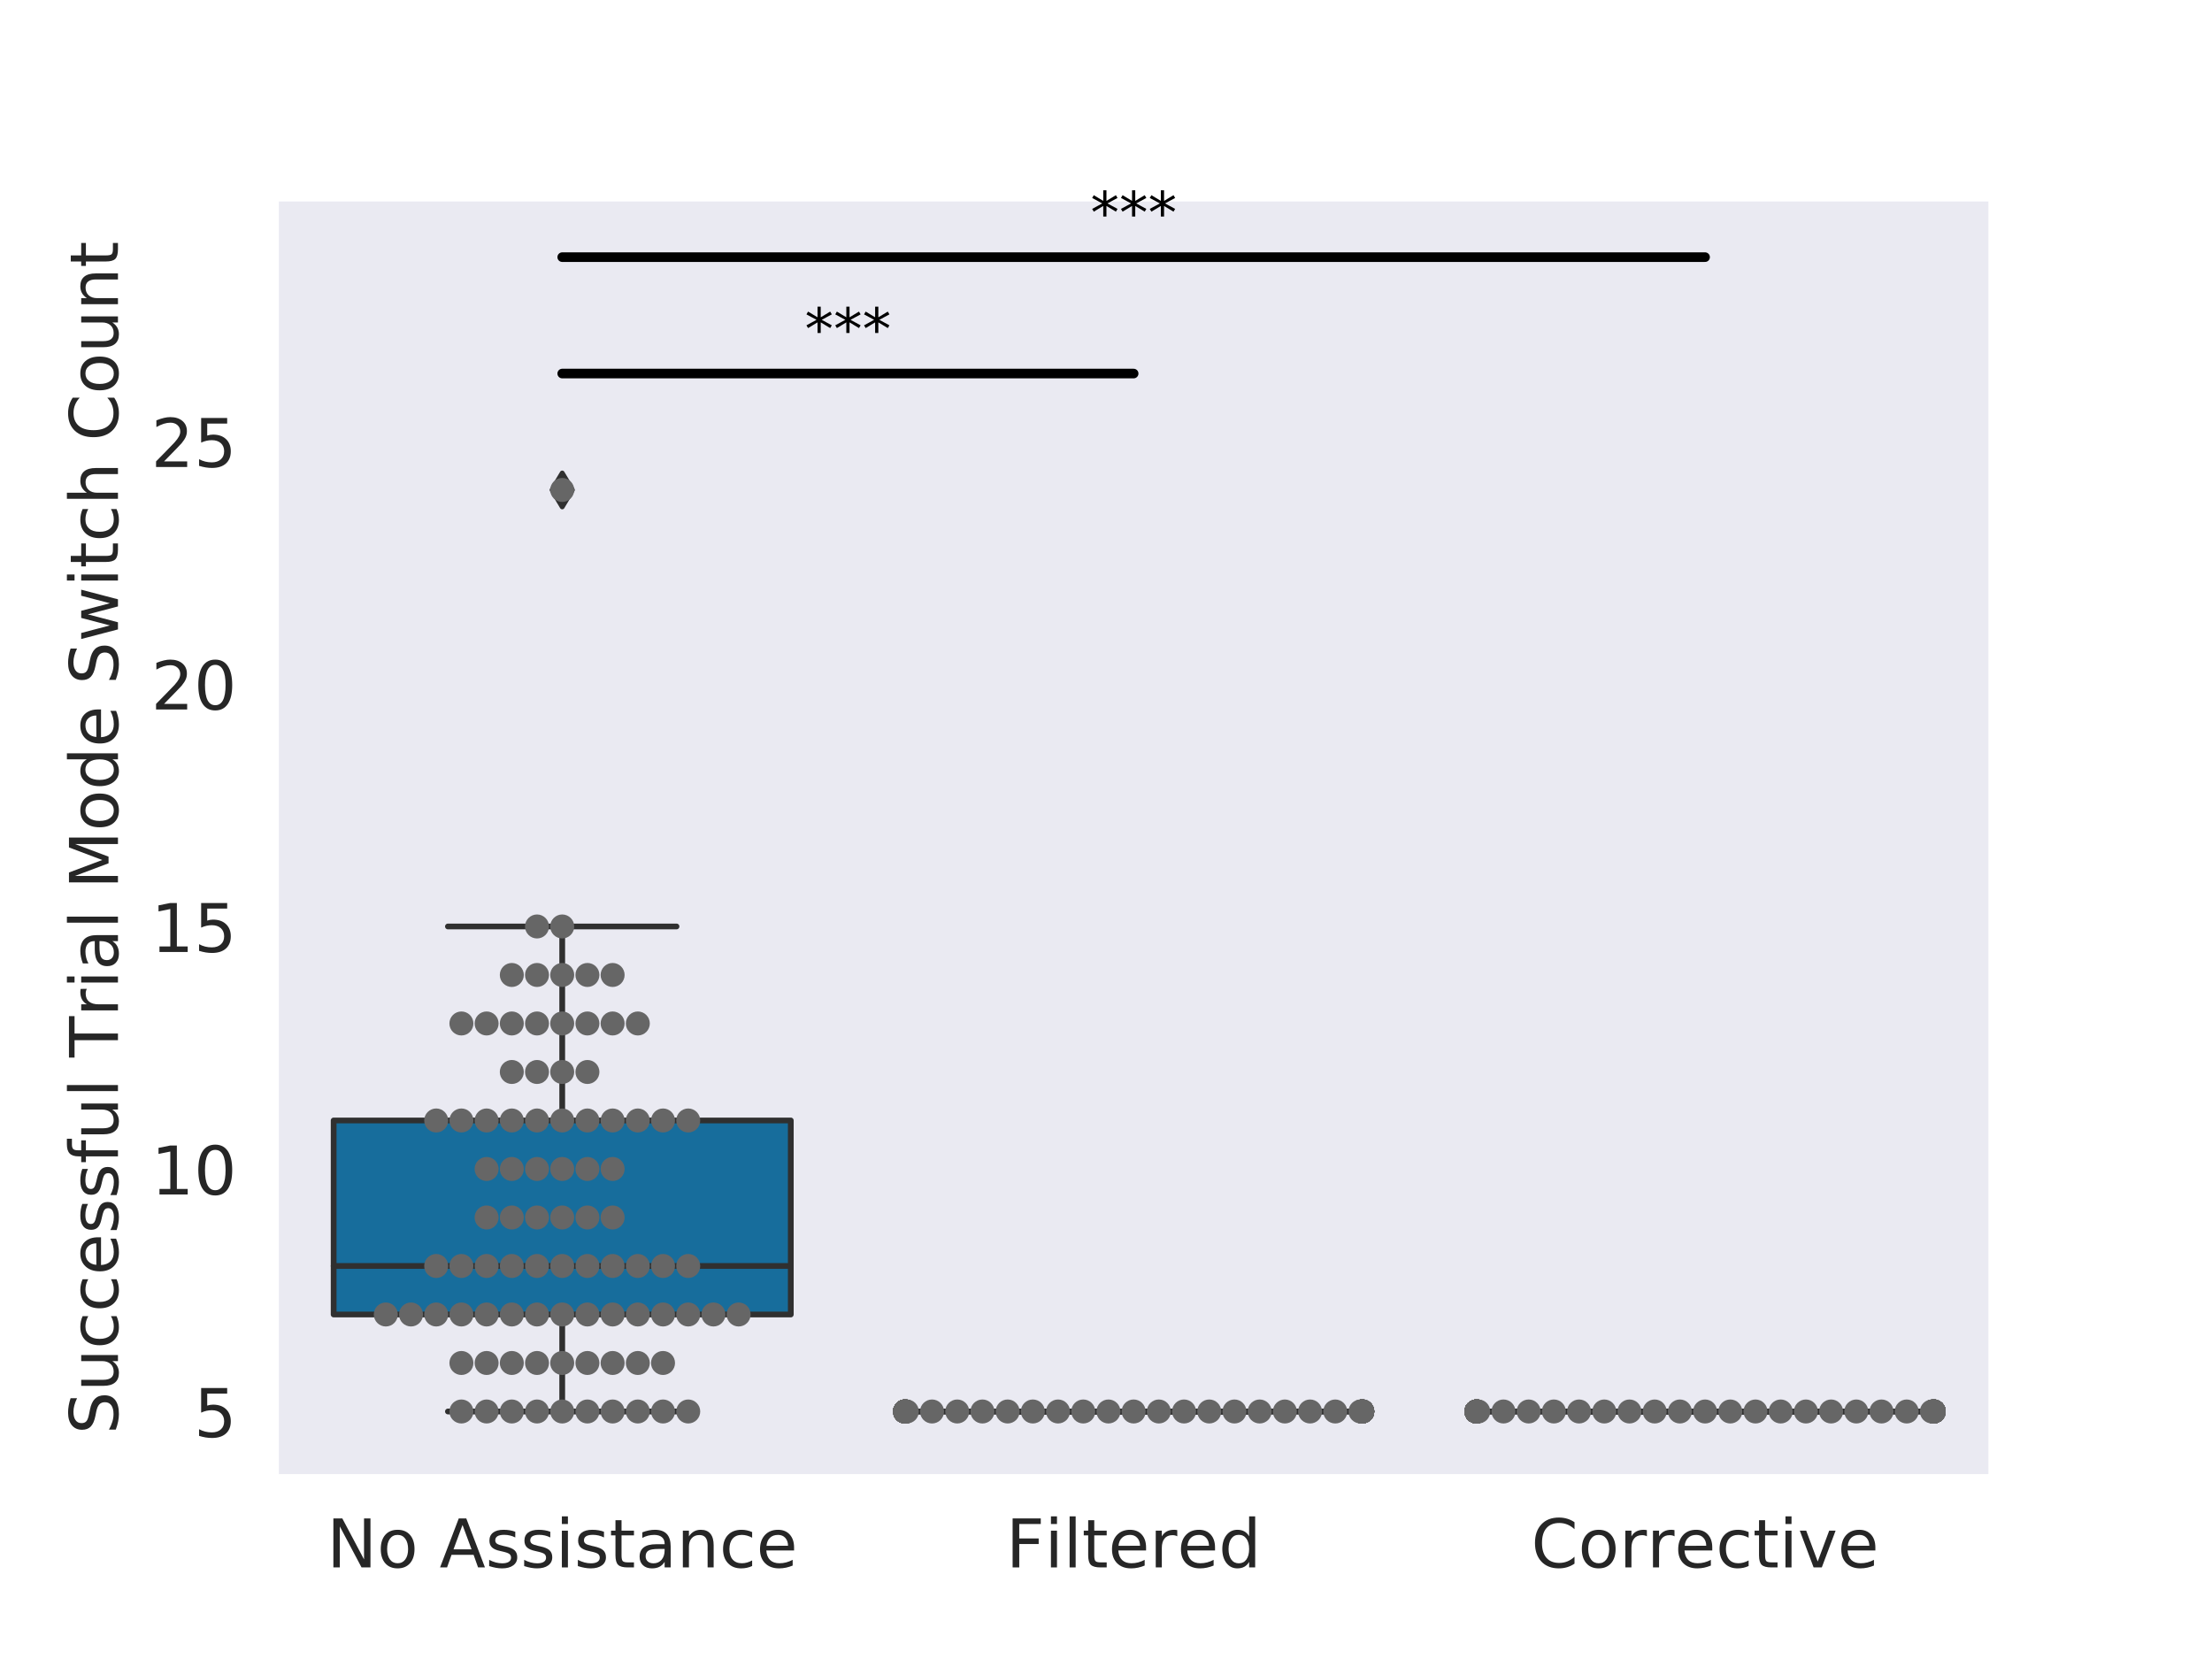 <?xml version="1.0" encoding="utf-8" standalone="no"?>
<!DOCTYPE svg PUBLIC "-//W3C//DTD SVG 1.1//EN"
  "http://www.w3.org/Graphics/SVG/1.1/DTD/svg11.dtd">
<!-- Created with matplotlib (https://matplotlib.org/) -->
<svg height="345.6pt" version="1.1" viewBox="0 0 460.8 345.6" width="460.8pt" xmlns="http://www.w3.org/2000/svg" xmlns:xlink="http://www.w3.org/1999/xlink">
 <defs>
  <style type="text/css">
*{stroke-linecap:butt;stroke-linejoin:round;}
  </style>
 </defs>
 <g id="figure_1">
  <g id="patch_1">
   <path d="M 0 345.6 
L 460.8 345.6 
L 460.8 0 
L 0 0 
z
" style="fill:#ffffff;"/>
  </g>
  <g id="axes_1">
   <g id="patch_2">
    <path d="M 57.6 307.584 
L 414.72 307.584 
L 414.72 41.472 
L 57.6 41.472 
z
" style="fill:#eaeaf2;"/>
   </g>
   <g id="matplotlib.axis_1">
    <g id="xtick_1">
     <g id="text_1">
      <!-- No Assistance -->
      <defs>
       <path d="M 9.812 72.906 
L 23.094 72.906 
L 55.422 11.922 
L 55.422 72.906 
L 64.984 72.906 
L 64.984 0 
L 51.703 0 
L 19.391 60.984 
L 19.391 0 
L 9.812 0 
z
" id="DejaVuSans-78"/>
       <path d="M 30.609 48.391 
Q 23.391 48.391 19.188 42.75 
Q 14.984 37.109 14.984 27.297 
Q 14.984 17.484 19.156 11.844 
Q 23.344 6.203 30.609 6.203 
Q 37.797 6.203 41.984 11.859 
Q 46.188 17.531 46.188 27.297 
Q 46.188 37.016 41.984 42.703 
Q 37.797 48.391 30.609 48.391 
z
M 30.609 56 
Q 42.328 56 49.016 48.375 
Q 55.719 40.766 55.719 27.297 
Q 55.719 13.875 49.016 6.219 
Q 42.328 -1.422 30.609 -1.422 
Q 18.844 -1.422 12.172 6.219 
Q 5.516 13.875 5.516 27.297 
Q 5.516 40.766 12.172 48.375 
Q 18.844 56 30.609 56 
z
" id="DejaVuSans-111"/>
       <path id="DejaVuSans-32"/>
       <path d="M 34.188 63.188 
L 20.797 26.906 
L 47.609 26.906 
z
M 28.609 72.906 
L 39.797 72.906 
L 67.578 0 
L 57.328 0 
L 50.688 18.703 
L 17.828 18.703 
L 11.188 0 
L 0.781 0 
z
" id="DejaVuSans-65"/>
       <path d="M 44.281 53.078 
L 44.281 44.578 
Q 40.484 46.531 36.375 47.5 
Q 32.281 48.484 27.875 48.484 
Q 21.188 48.484 17.844 46.438 
Q 14.5 44.391 14.5 40.281 
Q 14.5 37.156 16.891 35.375 
Q 19.281 33.594 26.516 31.984 
L 29.594 31.297 
Q 39.156 29.25 43.188 25.516 
Q 47.219 21.781 47.219 15.094 
Q 47.219 7.469 41.188 3.016 
Q 35.156 -1.422 24.609 -1.422 
Q 20.219 -1.422 15.453 -0.562 
Q 10.688 0.297 5.422 2 
L 5.422 11.281 
Q 10.406 8.688 15.234 7.391 
Q 20.062 6.109 24.812 6.109 
Q 31.156 6.109 34.562 8.281 
Q 37.984 10.453 37.984 14.406 
Q 37.984 18.062 35.516 20.016 
Q 33.062 21.969 24.703 23.781 
L 21.578 24.516 
Q 13.234 26.266 9.516 29.906 
Q 5.812 33.547 5.812 39.891 
Q 5.812 47.609 11.281 51.797 
Q 16.75 56 26.812 56 
Q 31.781 56 36.172 55.266 
Q 40.578 54.547 44.281 53.078 
z
" id="DejaVuSans-115"/>
       <path d="M 9.422 54.688 
L 18.406 54.688 
L 18.406 0 
L 9.422 0 
z
M 9.422 75.984 
L 18.406 75.984 
L 18.406 64.594 
L 9.422 64.594 
z
" id="DejaVuSans-105"/>
       <path d="M 18.312 70.219 
L 18.312 54.688 
L 36.812 54.688 
L 36.812 47.703 
L 18.312 47.703 
L 18.312 18.016 
Q 18.312 11.328 20.141 9.422 
Q 21.969 7.516 27.594 7.516 
L 36.812 7.516 
L 36.812 0 
L 27.594 0 
Q 17.188 0 13.234 3.875 
Q 9.281 7.766 9.281 18.016 
L 9.281 47.703 
L 2.688 47.703 
L 2.688 54.688 
L 9.281 54.688 
L 9.281 70.219 
z
" id="DejaVuSans-116"/>
       <path d="M 34.281 27.484 
Q 23.391 27.484 19.188 25 
Q 14.984 22.516 14.984 16.5 
Q 14.984 11.719 18.141 8.906 
Q 21.297 6.109 26.703 6.109 
Q 34.188 6.109 38.703 11.406 
Q 43.219 16.703 43.219 25.484 
L 43.219 27.484 
z
M 52.203 31.203 
L 52.203 0 
L 43.219 0 
L 43.219 8.297 
Q 40.141 3.328 35.547 0.953 
Q 30.953 -1.422 24.312 -1.422 
Q 15.922 -1.422 10.953 3.297 
Q 6 8.016 6 15.922 
Q 6 25.141 12.172 29.828 
Q 18.359 34.516 30.609 34.516 
L 43.219 34.516 
L 43.219 35.406 
Q 43.219 41.609 39.141 45 
Q 35.062 48.391 27.688 48.391 
Q 23 48.391 18.547 47.266 
Q 14.109 46.141 10.016 43.891 
L 10.016 52.203 
Q 14.938 54.109 19.578 55.047 
Q 24.219 56 28.609 56 
Q 40.484 56 46.344 49.844 
Q 52.203 43.703 52.203 31.203 
z
" id="DejaVuSans-97"/>
       <path d="M 54.891 33.016 
L 54.891 0 
L 45.906 0 
L 45.906 32.719 
Q 45.906 40.484 42.875 44.328 
Q 39.844 48.188 33.797 48.188 
Q 26.516 48.188 22.312 43.547 
Q 18.109 38.922 18.109 30.906 
L 18.109 0 
L 9.078 0 
L 9.078 54.688 
L 18.109 54.688 
L 18.109 46.188 
Q 21.344 51.125 25.703 53.562 
Q 30.078 56 35.797 56 
Q 45.219 56 50.047 50.172 
Q 54.891 44.344 54.891 33.016 
z
" id="DejaVuSans-110"/>
       <path d="M 48.781 52.594 
L 48.781 44.188 
Q 44.969 46.297 41.141 47.344 
Q 37.312 48.391 33.406 48.391 
Q 24.656 48.391 19.812 42.844 
Q 14.984 37.312 14.984 27.297 
Q 14.984 17.281 19.812 11.734 
Q 24.656 6.203 33.406 6.203 
Q 37.312 6.203 41.141 7.25 
Q 44.969 8.297 48.781 10.406 
L 48.781 2.094 
Q 45.016 0.344 40.984 -0.531 
Q 36.969 -1.422 32.422 -1.422 
Q 20.062 -1.422 12.781 6.344 
Q 5.516 14.109 5.516 27.297 
Q 5.516 40.672 12.859 48.328 
Q 20.219 56 33.016 56 
Q 37.156 56 41.109 55.141 
Q 45.062 54.297 48.781 52.594 
z
" id="DejaVuSans-99"/>
       <path d="M 56.203 29.594 
L 56.203 25.203 
L 14.891 25.203 
Q 15.484 15.922 20.484 11.062 
Q 25.484 6.203 34.422 6.203 
Q 39.594 6.203 44.453 7.469 
Q 49.312 8.734 54.109 11.281 
L 54.109 2.781 
Q 49.266 0.734 44.188 -0.344 
Q 39.109 -1.422 33.891 -1.422 
Q 20.797 -1.422 13.156 6.188 
Q 5.516 13.812 5.516 26.812 
Q 5.516 40.234 12.766 48.109 
Q 20.016 56 32.328 56 
Q 43.359 56 49.781 48.891 
Q 56.203 41.797 56.203 29.594 
z
M 47.219 32.234 
Q 47.125 39.594 43.094 43.984 
Q 39.062 48.391 32.422 48.391 
Q 24.906 48.391 20.391 44.141 
Q 15.875 39.891 15.188 32.172 
z
" id="DejaVuSans-101"/>
      </defs>
      <g style="fill:#262626;" transform="translate(68.076 326.522)scale(0.14 -0.14)">
       <use xlink:href="#DejaVuSans-78"/>
       <use x="74.805" xlink:href="#DejaVuSans-111"/>
       <use x="135.986" xlink:href="#DejaVuSans-32"/>
       <use x="167.773" xlink:href="#DejaVuSans-65"/>
       <use x="236.182" xlink:href="#DejaVuSans-115"/>
       <use x="288.281" xlink:href="#DejaVuSans-115"/>
       <use x="340.381" xlink:href="#DejaVuSans-105"/>
       <use x="368.164" xlink:href="#DejaVuSans-115"/>
       <use x="420.264" xlink:href="#DejaVuSans-116"/>
       <use x="459.473" xlink:href="#DejaVuSans-97"/>
       <use x="520.752" xlink:href="#DejaVuSans-110"/>
       <use x="584.131" xlink:href="#DejaVuSans-99"/>
       <use x="639.111" xlink:href="#DejaVuSans-101"/>
      </g>
     </g>
    </g>
    <g id="xtick_2">
     <g id="text_2">
      <!-- Filtered -->
      <defs>
       <path d="M 9.812 72.906 
L 51.703 72.906 
L 51.703 64.594 
L 19.672 64.594 
L 19.672 43.109 
L 48.578 43.109 
L 48.578 34.812 
L 19.672 34.812 
L 19.672 0 
L 9.812 0 
z
" id="DejaVuSans-70"/>
       <path d="M 9.422 75.984 
L 18.406 75.984 
L 18.406 0 
L 9.422 0 
z
" id="DejaVuSans-108"/>
       <path d="M 41.109 46.297 
Q 39.594 47.172 37.812 47.578 
Q 36.031 48 33.891 48 
Q 26.266 48 22.188 43.047 
Q 18.109 38.094 18.109 28.812 
L 18.109 0 
L 9.078 0 
L 9.078 54.688 
L 18.109 54.688 
L 18.109 46.188 
Q 20.953 51.172 25.484 53.578 
Q 30.031 56 36.531 56 
Q 37.453 56 38.578 55.875 
Q 39.703 55.766 41.062 55.516 
z
" id="DejaVuSans-114"/>
       <path d="M 45.406 46.391 
L 45.406 75.984 
L 54.391 75.984 
L 54.391 0 
L 45.406 0 
L 45.406 8.203 
Q 42.578 3.328 38.25 0.953 
Q 33.938 -1.422 27.875 -1.422 
Q 17.969 -1.422 11.734 6.484 
Q 5.516 14.406 5.516 27.297 
Q 5.516 40.188 11.734 48.094 
Q 17.969 56 27.875 56 
Q 33.938 56 38.25 53.625 
Q 42.578 51.266 45.406 46.391 
z
M 14.797 27.297 
Q 14.797 17.391 18.875 11.75 
Q 22.953 6.109 30.078 6.109 
Q 37.203 6.109 41.297 11.75 
Q 45.406 17.391 45.406 27.297 
Q 45.406 37.203 41.297 42.844 
Q 37.203 48.484 30.078 48.484 
Q 22.953 48.484 18.875 42.844 
Q 14.797 37.203 14.797 27.297 
z
" id="DejaVuSans-100"/>
      </defs>
      <g style="fill:#262626;" transform="translate(209.574 326.522)scale(0.14 -0.14)">
       <use xlink:href="#DejaVuSans-70"/>
       <use x="57.41" xlink:href="#DejaVuSans-105"/>
       <use x="85.193" xlink:href="#DejaVuSans-108"/>
       <use x="112.977" xlink:href="#DejaVuSans-116"/>
       <use x="152.186" xlink:href="#DejaVuSans-101"/>
       <use x="213.709" xlink:href="#DejaVuSans-114"/>
       <use x="254.791" xlink:href="#DejaVuSans-101"/>
       <use x="316.314" xlink:href="#DejaVuSans-100"/>
      </g>
     </g>
    </g>
    <g id="xtick_3">
     <g id="text_3">
      <!-- Corrective -->
      <defs>
       <path d="M 64.406 67.281 
L 64.406 56.891 
Q 59.422 61.531 53.781 63.812 
Q 48.141 66.109 41.797 66.109 
Q 29.297 66.109 22.656 58.469 
Q 16.016 50.828 16.016 36.375 
Q 16.016 21.969 22.656 14.328 
Q 29.297 6.688 41.797 6.688 
Q 48.141 6.688 53.781 8.984 
Q 59.422 11.281 64.406 15.922 
L 64.406 5.609 
Q 59.234 2.094 53.438 0.328 
Q 47.656 -1.422 41.219 -1.422 
Q 24.656 -1.422 15.125 8.703 
Q 5.609 18.844 5.609 36.375 
Q 5.609 53.953 15.125 64.078 
Q 24.656 74.219 41.219 74.219 
Q 47.75 74.219 53.531 72.484 
Q 59.328 70.75 64.406 67.281 
z
" id="DejaVuSans-67"/>
       <path d="M 2.984 54.688 
L 12.5 54.688 
L 29.594 8.797 
L 46.688 54.688 
L 56.203 54.688 
L 35.688 0 
L 23.484 0 
z
" id="DejaVuSans-118"/>
      </defs>
      <g style="fill:#262626;" transform="translate(318.982 326.522)scale(0.14 -0.14)">
       <use xlink:href="#DejaVuSans-67"/>
       <use x="69.824" xlink:href="#DejaVuSans-111"/>
       <use x="131.006" xlink:href="#DejaVuSans-114"/>
       <use x="172.104" xlink:href="#DejaVuSans-114"/>
       <use x="213.186" xlink:href="#DejaVuSans-101"/>
       <use x="274.709" xlink:href="#DejaVuSans-99"/>
       <use x="329.689" xlink:href="#DejaVuSans-116"/>
       <use x="368.898" xlink:href="#DejaVuSans-105"/>
       <use x="396.682" xlink:href="#DejaVuSans-118"/>
       <use x="455.861" xlink:href="#DejaVuSans-101"/>
      </g>
     </g>
    </g>
   </g>
   <g id="matplotlib.axis_2">
    <g id="ytick_1">
     <g id="text_4">
      <!-- 5 -->
      <defs>
       <path d="M 10.797 72.906 
L 49.516 72.906 
L 49.516 64.594 
L 19.828 64.594 
L 19.828 46.734 
Q 21.969 47.469 24.109 47.828 
Q 26.266 48.188 28.422 48.188 
Q 40.625 48.188 47.75 41.5 
Q 54.891 34.812 54.891 23.391 
Q 54.891 11.625 47.562 5.094 
Q 40.234 -1.422 26.906 -1.422 
Q 22.312 -1.422 17.547 -0.641 
Q 12.797 0.141 7.719 1.703 
L 7.719 11.625 
Q 12.109 9.234 16.797 8.062 
Q 21.484 6.891 26.703 6.891 
Q 35.156 6.891 40.078 11.328 
Q 45.016 15.766 45.016 23.391 
Q 45.016 31 40.078 35.438 
Q 35.156 39.891 26.703 39.891 
Q 22.75 39.891 18.812 39.016 
Q 14.891 38.141 10.797 36.281 
z
" id="DejaVuSans-53"/>
      </defs>
      <g style="fill:#262626;" transform="translate(40.392 299.357)scale(0.14 -0.14)">
       <use xlink:href="#DejaVuSans-53"/>
      </g>
     </g>
    </g>
    <g id="ytick_2">
     <g id="text_5">
      <!-- 10 -->
      <defs>
       <path d="M 12.406 8.297 
L 28.516 8.297 
L 28.516 63.922 
L 10.984 60.406 
L 10.984 69.391 
L 28.422 72.906 
L 38.281 72.906 
L 38.281 8.297 
L 54.391 8.297 
L 54.391 0 
L 12.406 0 
z
" id="DejaVuSans-49"/>
       <path d="M 31.781 66.406 
Q 24.172 66.406 20.328 58.906 
Q 16.5 51.422 16.5 36.375 
Q 16.5 21.391 20.328 13.891 
Q 24.172 6.391 31.781 6.391 
Q 39.453 6.391 43.281 13.891 
Q 47.125 21.391 47.125 36.375 
Q 47.125 51.422 43.281 58.906 
Q 39.453 66.406 31.781 66.406 
z
M 31.781 74.219 
Q 44.047 74.219 50.516 64.516 
Q 56.984 54.828 56.984 36.375 
Q 56.984 17.969 50.516 8.266 
Q 44.047 -1.422 31.781 -1.422 
Q 19.531 -1.422 13.062 8.266 
Q 6.594 17.969 6.594 36.375 
Q 6.594 54.828 13.062 64.516 
Q 19.531 74.219 31.781 74.219 
z
" id="DejaVuSans-48"/>
      </defs>
      <g style="fill:#262626;" transform="translate(31.485 248.838)scale(0.14 -0.14)">
       <use xlink:href="#DejaVuSans-49"/>
       <use x="63.623" xlink:href="#DejaVuSans-48"/>
      </g>
     </g>
    </g>
    <g id="ytick_3">
     <g id="text_6">
      <!-- 15 -->
      <g style="fill:#262626;" transform="translate(31.485 198.319)scale(0.14 -0.14)">
       <use xlink:href="#DejaVuSans-49"/>
       <use x="63.623" xlink:href="#DejaVuSans-53"/>
      </g>
     </g>
    </g>
    <g id="ytick_4">
     <g id="text_7">
      <!-- 20 -->
      <defs>
       <path d="M 19.188 8.297 
L 53.609 8.297 
L 53.609 0 
L 7.328 0 
L 7.328 8.297 
Q 12.938 14.109 22.625 23.891 
Q 32.328 33.688 34.812 36.531 
Q 39.547 41.844 41.422 45.531 
Q 43.312 49.219 43.312 52.781 
Q 43.312 58.594 39.234 62.25 
Q 35.156 65.922 28.609 65.922 
Q 23.969 65.922 18.812 64.312 
Q 13.672 62.703 7.812 59.422 
L 7.812 69.391 
Q 13.766 71.781 18.938 73 
Q 24.125 74.219 28.422 74.219 
Q 39.75 74.219 46.484 68.547 
Q 53.219 62.891 53.219 53.422 
Q 53.219 48.922 51.531 44.891 
Q 49.859 40.875 45.406 35.406 
Q 44.188 33.984 37.641 27.219 
Q 31.109 20.453 19.188 8.297 
z
" id="DejaVuSans-50"/>
      </defs>
      <g style="fill:#262626;" transform="translate(31.485 147.8)scale(0.14 -0.14)">
       <use xlink:href="#DejaVuSans-50"/>
       <use x="63.623" xlink:href="#DejaVuSans-48"/>
      </g>
     </g>
    </g>
    <g id="ytick_5">
     <g id="text_8">
      <!-- 25 -->
      <g style="fill:#262626;" transform="translate(31.485 97.281)scale(0.14 -0.14)">
       <use xlink:href="#DejaVuSans-50"/>
       <use x="63.623" xlink:href="#DejaVuSans-53"/>
      </g>
     </g>
    </g>
    <g id="text_9">
     <!-- Successful Trial Mode Switch Count -->
     <defs>
      <path d="M 53.516 70.516 
L 53.516 60.891 
Q 47.906 63.578 42.922 64.891 
Q 37.938 66.219 33.297 66.219 
Q 25.25 66.219 20.875 63.094 
Q 16.5 59.969 16.5 54.203 
Q 16.5 49.359 19.406 46.891 
Q 22.312 44.438 30.422 42.922 
L 36.375 41.703 
Q 47.406 39.594 52.656 34.297 
Q 57.906 29 57.906 20.125 
Q 57.906 9.516 50.797 4.047 
Q 43.703 -1.422 29.984 -1.422 
Q 24.812 -1.422 18.969 -0.25 
Q 13.141 0.922 6.891 3.219 
L 6.891 13.375 
Q 12.891 10.016 18.656 8.297 
Q 24.422 6.594 29.984 6.594 
Q 38.422 6.594 43.016 9.906 
Q 47.609 13.234 47.609 19.391 
Q 47.609 24.75 44.312 27.781 
Q 41.016 30.812 33.5 32.328 
L 27.484 33.5 
Q 16.453 35.688 11.516 40.375 
Q 6.594 45.062 6.594 53.422 
Q 6.594 63.094 13.406 68.656 
Q 20.219 74.219 32.172 74.219 
Q 37.312 74.219 42.625 73.281 
Q 47.953 72.359 53.516 70.516 
z
" id="DejaVuSans-83"/>
      <path d="M 8.5 21.578 
L 8.5 54.688 
L 17.484 54.688 
L 17.484 21.922 
Q 17.484 14.156 20.5 10.266 
Q 23.531 6.391 29.594 6.391 
Q 36.859 6.391 41.078 11.031 
Q 45.312 15.672 45.312 23.688 
L 45.312 54.688 
L 54.297 54.688 
L 54.297 0 
L 45.312 0 
L 45.312 8.406 
Q 42.047 3.422 37.719 1 
Q 33.406 -1.422 27.688 -1.422 
Q 18.266 -1.422 13.375 4.438 
Q 8.5 10.297 8.5 21.578 
z
M 31.109 56 
z
" id="DejaVuSans-117"/>
      <path d="M 37.109 75.984 
L 37.109 68.5 
L 28.516 68.5 
Q 23.688 68.5 21.797 66.547 
Q 19.922 64.594 19.922 59.516 
L 19.922 54.688 
L 34.719 54.688 
L 34.719 47.703 
L 19.922 47.703 
L 19.922 0 
L 10.891 0 
L 10.891 47.703 
L 2.297 47.703 
L 2.297 54.688 
L 10.891 54.688 
L 10.891 58.5 
Q 10.891 67.625 15.141 71.797 
Q 19.391 75.984 28.609 75.984 
z
" id="DejaVuSans-102"/>
      <path d="M -0.297 72.906 
L 61.375 72.906 
L 61.375 64.594 
L 35.5 64.594 
L 35.5 0 
L 25.594 0 
L 25.594 64.594 
L -0.297 64.594 
z
" id="DejaVuSans-84"/>
      <path d="M 9.812 72.906 
L 24.516 72.906 
L 43.109 23.297 
L 61.812 72.906 
L 76.516 72.906 
L 76.516 0 
L 66.891 0 
L 66.891 64.016 
L 48.094 14.016 
L 38.188 14.016 
L 19.391 64.016 
L 19.391 0 
L 9.812 0 
z
" id="DejaVuSans-77"/>
      <path d="M 4.203 54.688 
L 13.188 54.688 
L 24.422 12.016 
L 35.594 54.688 
L 46.188 54.688 
L 57.422 12.016 
L 68.609 54.688 
L 77.594 54.688 
L 63.281 0 
L 52.688 0 
L 40.922 44.828 
L 29.109 0 
L 18.5 0 
z
" id="DejaVuSans-119"/>
      <path d="M 54.891 33.016 
L 54.891 0 
L 45.906 0 
L 45.906 32.719 
Q 45.906 40.484 42.875 44.328 
Q 39.844 48.188 33.797 48.188 
Q 26.516 48.188 22.312 43.547 
Q 18.109 38.922 18.109 30.906 
L 18.109 0 
L 9.078 0 
L 9.078 75.984 
L 18.109 75.984 
L 18.109 46.188 
Q 21.344 51.125 25.703 53.562 
Q 30.078 56 35.797 56 
Q 45.219 56 50.047 50.172 
Q 54.891 44.344 54.891 33.016 
z
" id="DejaVuSans-104"/>
     </defs>
     <g style="fill:#262626;" transform="translate(24.573 298.771)rotate(-90)scale(0.14 -0.14)">
      <use xlink:href="#DejaVuSans-83"/>
      <use x="63.477" xlink:href="#DejaVuSans-117"/>
      <use x="126.855" xlink:href="#DejaVuSans-99"/>
      <use x="181.836" xlink:href="#DejaVuSans-99"/>
      <use x="236.816" xlink:href="#DejaVuSans-101"/>
      <use x="298.34" xlink:href="#DejaVuSans-115"/>
      <use x="350.439" xlink:href="#DejaVuSans-115"/>
      <use x="402.539" xlink:href="#DejaVuSans-102"/>
      <use x="437.744" xlink:href="#DejaVuSans-117"/>
      <use x="501.123" xlink:href="#DejaVuSans-108"/>
      <use x="528.906" xlink:href="#DejaVuSans-32"/>
      <use x="560.693" xlink:href="#DejaVuSans-84"/>
      <use x="621.559" xlink:href="#DejaVuSans-114"/>
      <use x="662.672" xlink:href="#DejaVuSans-105"/>
      <use x="690.455" xlink:href="#DejaVuSans-97"/>
      <use x="751.734" xlink:href="#DejaVuSans-108"/>
      <use x="779.518" xlink:href="#DejaVuSans-32"/>
      <use x="811.305" xlink:href="#DejaVuSans-77"/>
      <use x="897.584" xlink:href="#DejaVuSans-111"/>
      <use x="958.766" xlink:href="#DejaVuSans-100"/>
      <use x="1022.242" xlink:href="#DejaVuSans-101"/>
      <use x="1083.766" xlink:href="#DejaVuSans-32"/>
      <use x="1115.553" xlink:href="#DejaVuSans-83"/>
      <use x="1179.029" xlink:href="#DejaVuSans-119"/>
      <use x="1260.816" xlink:href="#DejaVuSans-105"/>
      <use x="1288.6" xlink:href="#DejaVuSans-116"/>
      <use x="1327.809" xlink:href="#DejaVuSans-99"/>
      <use x="1382.789" xlink:href="#DejaVuSans-104"/>
      <use x="1446.168" xlink:href="#DejaVuSans-32"/>
      <use x="1477.955" xlink:href="#DejaVuSans-67"/>
      <use x="1547.779" xlink:href="#DejaVuSans-111"/>
      <use x="1608.961" xlink:href="#DejaVuSans-117"/>
      <use x="1672.34" xlink:href="#DejaVuSans-110"/>
      <use x="1735.719" xlink:href="#DejaVuSans-116"/>
     </g>
    </g>
   </g>
   <g id="patch_3">
    <path clip-path="url(#p1f1a63610e)" d="M 69.504 273.831 
L 164.736 273.831 
L 164.736 233.415 
L 69.504 233.415 
L 69.504 273.831 
z
" style="fill:#176d9c;stroke:#303030;stroke-linejoin:miter;stroke-width:1.2;"/>
   </g>
   <g id="patch_4">
    <path clip-path="url(#p1f1a63610e)" d="M 188.544 294.038 
L 283.776 294.038 
L 283.776 294.038 
L 188.544 294.038 
L 188.544 294.038 
z
" style="fill:#c38820;stroke:#303030;stroke-linejoin:miter;stroke-width:1.2;"/>
   </g>
   <g id="patch_5">
    <path clip-path="url(#p1f1a63610e)" d="M 307.584 294.038 
L 402.816 294.038 
L 402.816 294.038 
L 307.584 294.038 
L 307.584 294.038 
z
" style="fill:#158b6a;stroke:#303030;stroke-linejoin:miter;stroke-width:1.2;"/>
   </g>
   <g id="line2d_1">
    <path clip-path="url(#p1f1a63610e)" d="M 117.12 273.831 
L 117.12 294.038 
" style="fill:none;stroke:#303030;stroke-linecap:round;stroke-width:1.2;"/>
   </g>
   <g id="line2d_2">
    <path clip-path="url(#p1f1a63610e)" d="M 117.12 233.415 
L 117.12 193 
" style="fill:none;stroke:#303030;stroke-linecap:round;stroke-width:1.2;"/>
   </g>
   <g id="line2d_3">
    <path clip-path="url(#p1f1a63610e)" d="M 93.312 294.038 
L 140.928 294.038 
" style="fill:none;stroke:#303030;stroke-linecap:round;stroke-width:1.2;"/>
   </g>
   <g id="line2d_4">
    <path clip-path="url(#p1f1a63610e)" d="M 93.312 193 
L 140.928 193 
" style="fill:none;stroke:#303030;stroke-linecap:round;stroke-width:1.2;"/>
   </g>
   <g id="line2d_5">
    <defs>
     <path d="M -0 3.536 
L 2.121 0 
L -0 -3.536 
L -2.121 -0 
z
" id="maf5327ed21" style="stroke:#303030;stroke-linejoin:miter;"/>
    </defs>
    <g clip-path="url(#p1f1a63610e)">
     <use style="fill:#303030;stroke:#303030;stroke-linejoin:miter;" x="117.12" xlink:href="#maf5327ed21" y="102.066"/>
    </g>
   </g>
   <g id="line2d_6">
    <path clip-path="url(#p1f1a63610e)" d="M 236.16 294.038 
L 236.16 294.038 
" style="fill:none;stroke:#303030;stroke-linecap:round;stroke-width:1.2;"/>
   </g>
   <g id="line2d_7">
    <path clip-path="url(#p1f1a63610e)" d="M 236.16 294.038 
L 236.16 294.038 
" style="fill:none;stroke:#303030;stroke-linecap:round;stroke-width:1.2;"/>
   </g>
   <g id="line2d_8">
    <path clip-path="url(#p1f1a63610e)" d="M 212.352 294.038 
L 259.968 294.038 
" style="fill:none;stroke:#303030;stroke-linecap:round;stroke-width:1.2;"/>
   </g>
   <g id="line2d_9">
    <path clip-path="url(#p1f1a63610e)" d="M 212.352 294.038 
L 259.968 294.038 
" style="fill:none;stroke:#303030;stroke-linecap:round;stroke-width:1.2;"/>
   </g>
   <g id="line2d_10"/>
   <g id="line2d_11">
    <path clip-path="url(#p1f1a63610e)" d="M 355.2 294.038 
L 355.2 294.038 
" style="fill:none;stroke:#303030;stroke-linecap:round;stroke-width:1.2;"/>
   </g>
   <g id="line2d_12">
    <path clip-path="url(#p1f1a63610e)" d="M 355.2 294.038 
L 355.2 294.038 
" style="fill:none;stroke:#303030;stroke-linecap:round;stroke-width:1.2;"/>
   </g>
   <g id="line2d_13">
    <path clip-path="url(#p1f1a63610e)" d="M 331.392 294.038 
L 379.008 294.038 
" style="fill:none;stroke:#303030;stroke-linecap:round;stroke-width:1.2;"/>
   </g>
   <g id="line2d_14">
    <path clip-path="url(#p1f1a63610e)" d="M 331.392 294.038 
L 379.008 294.038 
" style="fill:none;stroke:#303030;stroke-linecap:round;stroke-width:1.2;"/>
   </g>
   <g id="line2d_15"/>
   <g id="line2d_16">
    <path clip-path="url(#p1f1a63610e)" d="M 236.16 77.817 
L 117.12 77.817 
" style="fill:none;stroke:#000000;stroke-linecap:round;stroke-width:2;"/>
   </g>
   <g id="line2d_17">
    <path clip-path="url(#p1f1a63610e)" d="M 355.2 53.568 
L 117.12 53.568 
" style="fill:none;stroke:#000000;stroke-linecap:round;stroke-width:2;"/>
   </g>
   <g id="line2d_18">
    <path clip-path="url(#p1f1a63610e)" d="M 69.504 263.727 
L 164.736 263.727 
" style="fill:none;stroke:#303030;stroke-linecap:round;stroke-width:1.2;"/>
   </g>
   <g id="line2d_19">
    <path clip-path="url(#p1f1a63610e)" d="M 188.544 294.038 
L 283.776 294.038 
" style="fill:none;stroke:#303030;stroke-linecap:round;stroke-width:1.2;"/>
   </g>
   <g id="line2d_20">
    <path clip-path="url(#p1f1a63610e)" d="M 307.584 294.038 
L 402.816 294.038 
" style="fill:none;stroke:#303030;stroke-linecap:round;stroke-width:1.2;"/>
   </g>
   <g id="patch_6">
    <path d="M 57.6 307.584 
L 57.6 41.472 
" style="fill:none;stroke:#ffffff;stroke-linecap:square;stroke-linejoin:miter;"/>
   </g>
   <g id="patch_7">
    <path d="M 414.72 307.584 
L 414.72 41.472 
" style="fill:none;stroke:#ffffff;stroke-linecap:square;stroke-linejoin:miter;"/>
   </g>
   <g id="patch_8">
    <path d="M 57.6 307.584 
L 414.72 307.584 
" style="fill:none;stroke:#ffffff;stroke-linecap:square;stroke-linejoin:miter;"/>
   </g>
   <g id="patch_9">
    <path d="M 57.6 41.472 
L 414.72 41.472 
" style="fill:none;stroke:#ffffff;stroke-linecap:square;stroke-linejoin:miter;"/>
   </g>
   <g id="PathCollection_1">
    <defs>
     <path d="M 0 2.5 
C 0.663 2.5 1.299 2.237 1.768 1.768 
C 2.237 1.299 2.5 0.663 2.5 0 
C 2.5 -0.663 2.237 -1.299 1.768 -1.768 
C 1.299 -2.237 0.663 -2.5 0 -2.5 
C -0.663 -2.5 -1.299 -2.237 -1.768 -1.768 
C -2.237 -1.299 -2.5 -0.663 -2.5 0 
C -2.5 0.663 -2.237 1.299 -1.768 1.768 
C -1.299 2.237 -0.663 2.5 0 2.5 
z
" id="C0_0_4d34bc58fc"/>
    </defs>
    <g clip-path="url(#p1f1a63610e)">
     <use style="fill:#666666;" x="117.12" xlink:href="#C0_0_4d34bc58fc" y="294.038"/>
    </g>
    <g clip-path="url(#p1f1a63610e)">
     <use style="fill:#666666;" x="111.87" xlink:href="#C0_0_4d34bc58fc" y="294.038"/>
    </g>
    <g clip-path="url(#p1f1a63610e)">
     <use style="fill:#666666;" x="122.37" xlink:href="#C0_0_4d34bc58fc" y="294.038"/>
    </g>
    <g clip-path="url(#p1f1a63610e)">
     <use style="fill:#666666;" x="106.62" xlink:href="#C0_0_4d34bc58fc" y="294.038"/>
    </g>
    <g clip-path="url(#p1f1a63610e)">
     <use style="fill:#666666;" x="127.62" xlink:href="#C0_0_4d34bc58fc" y="294.038"/>
    </g>
    <g clip-path="url(#p1f1a63610e)">
     <use style="fill:#666666;" x="101.37" xlink:href="#C0_0_4d34bc58fc" y="294.038"/>
    </g>
    <g clip-path="url(#p1f1a63610e)">
     <use style="fill:#666666;" x="132.87" xlink:href="#C0_0_4d34bc58fc" y="294.038"/>
    </g>
    <g clip-path="url(#p1f1a63610e)">
     <use style="fill:#666666;" x="96.12" xlink:href="#C0_0_4d34bc58fc" y="294.038"/>
    </g>
    <g clip-path="url(#p1f1a63610e)">
     <use style="fill:#666666;" x="138.12" xlink:href="#C0_0_4d34bc58fc" y="294.038"/>
    </g>
    <g clip-path="url(#p1f1a63610e)">
     <use style="fill:#666666;" x="143.37" xlink:href="#C0_0_4d34bc58fc" y="294.038"/>
    </g>
    <g clip-path="url(#p1f1a63610e)">
     <use style="fill:#666666;" x="117.12" xlink:href="#C0_0_4d34bc58fc" y="283.934"/>
    </g>
    <g clip-path="url(#p1f1a63610e)">
     <use style="fill:#666666;" x="111.87" xlink:href="#C0_0_4d34bc58fc" y="283.934"/>
    </g>
    <g clip-path="url(#p1f1a63610e)">
     <use style="fill:#666666;" x="122.37" xlink:href="#C0_0_4d34bc58fc" y="283.934"/>
    </g>
    <g clip-path="url(#p1f1a63610e)">
     <use style="fill:#666666;" x="106.62" xlink:href="#C0_0_4d34bc58fc" y="283.934"/>
    </g>
    <g clip-path="url(#p1f1a63610e)">
     <use style="fill:#666666;" x="127.62" xlink:href="#C0_0_4d34bc58fc" y="283.934"/>
    </g>
    <g clip-path="url(#p1f1a63610e)">
     <use style="fill:#666666;" x="101.37" xlink:href="#C0_0_4d34bc58fc" y="283.934"/>
    </g>
    <g clip-path="url(#p1f1a63610e)">
     <use style="fill:#666666;" x="132.87" xlink:href="#C0_0_4d34bc58fc" y="283.934"/>
    </g>
    <g clip-path="url(#p1f1a63610e)">
     <use style="fill:#666666;" x="96.12" xlink:href="#C0_0_4d34bc58fc" y="283.934"/>
    </g>
    <g clip-path="url(#p1f1a63610e)">
     <use style="fill:#666666;" x="138.12" xlink:href="#C0_0_4d34bc58fc" y="283.934"/>
    </g>
    <g clip-path="url(#p1f1a63610e)">
     <use style="fill:#666666;" x="117.12" xlink:href="#C0_0_4d34bc58fc" y="273.831"/>
    </g>
    <g clip-path="url(#p1f1a63610e)">
     <use style="fill:#666666;" x="111.87" xlink:href="#C0_0_4d34bc58fc" y="273.831"/>
    </g>
    <g clip-path="url(#p1f1a63610e)">
     <use style="fill:#666666;" x="122.37" xlink:href="#C0_0_4d34bc58fc" y="273.831"/>
    </g>
    <g clip-path="url(#p1f1a63610e)">
     <use style="fill:#666666;" x="106.62" xlink:href="#C0_0_4d34bc58fc" y="273.831"/>
    </g>
    <g clip-path="url(#p1f1a63610e)">
     <use style="fill:#666666;" x="127.62" xlink:href="#C0_0_4d34bc58fc" y="273.831"/>
    </g>
    <g clip-path="url(#p1f1a63610e)">
     <use style="fill:#666666;" x="101.37" xlink:href="#C0_0_4d34bc58fc" y="273.831"/>
    </g>
    <g clip-path="url(#p1f1a63610e)">
     <use style="fill:#666666;" x="132.87" xlink:href="#C0_0_4d34bc58fc" y="273.831"/>
    </g>
    <g clip-path="url(#p1f1a63610e)">
     <use style="fill:#666666;" x="96.12" xlink:href="#C0_0_4d34bc58fc" y="273.831"/>
    </g>
    <g clip-path="url(#p1f1a63610e)">
     <use style="fill:#666666;" x="138.12" xlink:href="#C0_0_4d34bc58fc" y="273.831"/>
    </g>
    <g clip-path="url(#p1f1a63610e)">
     <use style="fill:#666666;" x="143.37" xlink:href="#C0_0_4d34bc58fc" y="273.831"/>
    </g>
    <g clip-path="url(#p1f1a63610e)">
     <use style="fill:#666666;" x="90.87" xlink:href="#C0_0_4d34bc58fc" y="273.831"/>
    </g>
    <g clip-path="url(#p1f1a63610e)">
     <use style="fill:#666666;" x="148.62" xlink:href="#C0_0_4d34bc58fc" y="273.831"/>
    </g>
    <g clip-path="url(#p1f1a63610e)">
     <use style="fill:#666666;" x="85.62" xlink:href="#C0_0_4d34bc58fc" y="273.831"/>
    </g>
    <g clip-path="url(#p1f1a63610e)">
     <use style="fill:#666666;" x="153.87" xlink:href="#C0_0_4d34bc58fc" y="273.831"/>
    </g>
    <g clip-path="url(#p1f1a63610e)">
     <use style="fill:#666666;" x="80.37" xlink:href="#C0_0_4d34bc58fc" y="273.831"/>
    </g>
    <g clip-path="url(#p1f1a63610e)">
     <use style="fill:#666666;" x="117.12" xlink:href="#C0_0_4d34bc58fc" y="263.727"/>
    </g>
    <g clip-path="url(#p1f1a63610e)">
     <use style="fill:#666666;" x="111.87" xlink:href="#C0_0_4d34bc58fc" y="263.727"/>
    </g>
    <g clip-path="url(#p1f1a63610e)">
     <use style="fill:#666666;" x="122.37" xlink:href="#C0_0_4d34bc58fc" y="263.727"/>
    </g>
    <g clip-path="url(#p1f1a63610e)">
     <use style="fill:#666666;" x="106.62" xlink:href="#C0_0_4d34bc58fc" y="263.727"/>
    </g>
    <g clip-path="url(#p1f1a63610e)">
     <use style="fill:#666666;" x="127.62" xlink:href="#C0_0_4d34bc58fc" y="263.727"/>
    </g>
    <g clip-path="url(#p1f1a63610e)">
     <use style="fill:#666666;" x="101.37" xlink:href="#C0_0_4d34bc58fc" y="263.727"/>
    </g>
    <g clip-path="url(#p1f1a63610e)">
     <use style="fill:#666666;" x="132.87" xlink:href="#C0_0_4d34bc58fc" y="263.727"/>
    </g>
    <g clip-path="url(#p1f1a63610e)">
     <use style="fill:#666666;" x="96.12" xlink:href="#C0_0_4d34bc58fc" y="263.727"/>
    </g>
    <g clip-path="url(#p1f1a63610e)">
     <use style="fill:#666666;" x="138.12" xlink:href="#C0_0_4d34bc58fc" y="263.727"/>
    </g>
    <g clip-path="url(#p1f1a63610e)">
     <use style="fill:#666666;" x="143.37" xlink:href="#C0_0_4d34bc58fc" y="263.727"/>
    </g>
    <g clip-path="url(#p1f1a63610e)">
     <use style="fill:#666666;" x="90.87" xlink:href="#C0_0_4d34bc58fc" y="263.727"/>
    </g>
    <g clip-path="url(#p1f1a63610e)">
     <use style="fill:#666666;" x="117.12" xlink:href="#C0_0_4d34bc58fc" y="253.623"/>
    </g>
    <g clip-path="url(#p1f1a63610e)">
     <use style="fill:#666666;" x="111.87" xlink:href="#C0_0_4d34bc58fc" y="253.623"/>
    </g>
    <g clip-path="url(#p1f1a63610e)">
     <use style="fill:#666666;" x="122.37" xlink:href="#C0_0_4d34bc58fc" y="253.623"/>
    </g>
    <g clip-path="url(#p1f1a63610e)">
     <use style="fill:#666666;" x="106.62" xlink:href="#C0_0_4d34bc58fc" y="253.623"/>
    </g>
    <g clip-path="url(#p1f1a63610e)">
     <use style="fill:#666666;" x="127.62" xlink:href="#C0_0_4d34bc58fc" y="253.623"/>
    </g>
    <g clip-path="url(#p1f1a63610e)">
     <use style="fill:#666666;" x="101.37" xlink:href="#C0_0_4d34bc58fc" y="253.623"/>
    </g>
    <g clip-path="url(#p1f1a63610e)">
     <use style="fill:#666666;" x="117.12" xlink:href="#C0_0_4d34bc58fc" y="243.519"/>
    </g>
    <g clip-path="url(#p1f1a63610e)">
     <use style="fill:#666666;" x="111.87" xlink:href="#C0_0_4d34bc58fc" y="243.519"/>
    </g>
    <g clip-path="url(#p1f1a63610e)">
     <use style="fill:#666666;" x="122.37" xlink:href="#C0_0_4d34bc58fc" y="243.519"/>
    </g>
    <g clip-path="url(#p1f1a63610e)">
     <use style="fill:#666666;" x="106.62" xlink:href="#C0_0_4d34bc58fc" y="243.519"/>
    </g>
    <g clip-path="url(#p1f1a63610e)">
     <use style="fill:#666666;" x="127.62" xlink:href="#C0_0_4d34bc58fc" y="243.519"/>
    </g>
    <g clip-path="url(#p1f1a63610e)">
     <use style="fill:#666666;" x="101.37" xlink:href="#C0_0_4d34bc58fc" y="243.519"/>
    </g>
    <g clip-path="url(#p1f1a63610e)">
     <use style="fill:#666666;" x="117.12" xlink:href="#C0_0_4d34bc58fc" y="233.415"/>
    </g>
    <g clip-path="url(#p1f1a63610e)">
     <use style="fill:#666666;" x="111.87" xlink:href="#C0_0_4d34bc58fc" y="233.415"/>
    </g>
    <g clip-path="url(#p1f1a63610e)">
     <use style="fill:#666666;" x="122.37" xlink:href="#C0_0_4d34bc58fc" y="233.415"/>
    </g>
    <g clip-path="url(#p1f1a63610e)">
     <use style="fill:#666666;" x="106.62" xlink:href="#C0_0_4d34bc58fc" y="233.415"/>
    </g>
    <g clip-path="url(#p1f1a63610e)">
     <use style="fill:#666666;" x="127.62" xlink:href="#C0_0_4d34bc58fc" y="233.415"/>
    </g>
    <g clip-path="url(#p1f1a63610e)">
     <use style="fill:#666666;" x="101.37" xlink:href="#C0_0_4d34bc58fc" y="233.415"/>
    </g>
    <g clip-path="url(#p1f1a63610e)">
     <use style="fill:#666666;" x="132.87" xlink:href="#C0_0_4d34bc58fc" y="233.415"/>
    </g>
    <g clip-path="url(#p1f1a63610e)">
     <use style="fill:#666666;" x="96.12" xlink:href="#C0_0_4d34bc58fc" y="233.415"/>
    </g>
    <g clip-path="url(#p1f1a63610e)">
     <use style="fill:#666666;" x="138.12" xlink:href="#C0_0_4d34bc58fc" y="233.415"/>
    </g>
    <g clip-path="url(#p1f1a63610e)">
     <use style="fill:#666666;" x="143.37" xlink:href="#C0_0_4d34bc58fc" y="233.415"/>
    </g>
    <g clip-path="url(#p1f1a63610e)">
     <use style="fill:#666666;" x="90.87" xlink:href="#C0_0_4d34bc58fc" y="233.415"/>
    </g>
    <g clip-path="url(#p1f1a63610e)">
     <use style="fill:#666666;" x="117.12" xlink:href="#C0_0_4d34bc58fc" y="223.312"/>
    </g>
    <g clip-path="url(#p1f1a63610e)">
     <use style="fill:#666666;" x="111.87" xlink:href="#C0_0_4d34bc58fc" y="223.312"/>
    </g>
    <g clip-path="url(#p1f1a63610e)">
     <use style="fill:#666666;" x="122.37" xlink:href="#C0_0_4d34bc58fc" y="223.312"/>
    </g>
    <g clip-path="url(#p1f1a63610e)">
     <use style="fill:#666666;" x="106.62" xlink:href="#C0_0_4d34bc58fc" y="223.312"/>
    </g>
    <g clip-path="url(#p1f1a63610e)">
     <use style="fill:#666666;" x="117.12" xlink:href="#C0_0_4d34bc58fc" y="213.208"/>
    </g>
    <g clip-path="url(#p1f1a63610e)">
     <use style="fill:#666666;" x="111.87" xlink:href="#C0_0_4d34bc58fc" y="213.208"/>
    </g>
    <g clip-path="url(#p1f1a63610e)">
     <use style="fill:#666666;" x="122.37" xlink:href="#C0_0_4d34bc58fc" y="213.208"/>
    </g>
    <g clip-path="url(#p1f1a63610e)">
     <use style="fill:#666666;" x="106.62" xlink:href="#C0_0_4d34bc58fc" y="213.208"/>
    </g>
    <g clip-path="url(#p1f1a63610e)">
     <use style="fill:#666666;" x="127.62" xlink:href="#C0_0_4d34bc58fc" y="213.208"/>
    </g>
    <g clip-path="url(#p1f1a63610e)">
     <use style="fill:#666666;" x="101.37" xlink:href="#C0_0_4d34bc58fc" y="213.208"/>
    </g>
    <g clip-path="url(#p1f1a63610e)">
     <use style="fill:#666666;" x="132.87" xlink:href="#C0_0_4d34bc58fc" y="213.208"/>
    </g>
    <g clip-path="url(#p1f1a63610e)">
     <use style="fill:#666666;" x="96.12" xlink:href="#C0_0_4d34bc58fc" y="213.208"/>
    </g>
    <g clip-path="url(#p1f1a63610e)">
     <use style="fill:#666666;" x="117.12" xlink:href="#C0_0_4d34bc58fc" y="203.104"/>
    </g>
    <g clip-path="url(#p1f1a63610e)">
     <use style="fill:#666666;" x="111.87" xlink:href="#C0_0_4d34bc58fc" y="203.104"/>
    </g>
    <g clip-path="url(#p1f1a63610e)">
     <use style="fill:#666666;" x="122.37" xlink:href="#C0_0_4d34bc58fc" y="203.104"/>
    </g>
    <g clip-path="url(#p1f1a63610e)">
     <use style="fill:#666666;" x="106.62" xlink:href="#C0_0_4d34bc58fc" y="203.104"/>
    </g>
    <g clip-path="url(#p1f1a63610e)">
     <use style="fill:#666666;" x="127.62" xlink:href="#C0_0_4d34bc58fc" y="203.104"/>
    </g>
    <g clip-path="url(#p1f1a63610e)">
     <use style="fill:#666666;" x="117.12" xlink:href="#C0_0_4d34bc58fc" y="193"/>
    </g>
    <g clip-path="url(#p1f1a63610e)">
     <use style="fill:#666666;" x="111.87" xlink:href="#C0_0_4d34bc58fc" y="193"/>
    </g>
    <g clip-path="url(#p1f1a63610e)">
     <use style="fill:#666666;" x="117.12" xlink:href="#C0_0_4d34bc58fc" y="102.066"/>
    </g>
   </g>
   <g id="PathCollection_2">
    <defs>
     <path d="M 0 2.5 
C 0.663 2.5 1.299 2.237 1.768 1.768 
C 2.237 1.299 2.5 0.663 2.5 0 
C 2.5 -0.663 2.237 -1.299 1.768 -1.768 
C 1.299 -2.237 0.663 -2.5 0 -2.5 
C -0.663 -2.5 -1.299 -2.237 -1.768 -1.768 
C -2.237 -1.299 -2.5 -0.663 -2.5 0 
C -2.5 0.663 -2.237 1.299 -1.768 1.768 
C -1.299 2.237 -0.663 2.5 0 2.5 
z
" id="C1_0_2ca6a2cd99"/>
    </defs>
    <g clip-path="url(#p1f1a63610e)">
     <use style="fill:#666666;" x="236.16" xlink:href="#C1_0_2ca6a2cd99" y="294.038"/>
    </g>
    <g clip-path="url(#p1f1a63610e)">
     <use style="fill:#666666;" x="230.91" xlink:href="#C1_0_2ca6a2cd99" y="294.038"/>
    </g>
    <g clip-path="url(#p1f1a63610e)">
     <use style="fill:#666666;" x="241.41" xlink:href="#C1_0_2ca6a2cd99" y="294.038"/>
    </g>
    <g clip-path="url(#p1f1a63610e)">
     <use style="fill:#666666;" x="225.66" xlink:href="#C1_0_2ca6a2cd99" y="294.038"/>
    </g>
    <g clip-path="url(#p1f1a63610e)">
     <use style="fill:#666666;" x="246.66" xlink:href="#C1_0_2ca6a2cd99" y="294.038"/>
    </g>
    <g clip-path="url(#p1f1a63610e)">
     <use style="fill:#666666;" x="220.41" xlink:href="#C1_0_2ca6a2cd99" y="294.038"/>
    </g>
    <g clip-path="url(#p1f1a63610e)">
     <use style="fill:#666666;" x="251.91" xlink:href="#C1_0_2ca6a2cd99" y="294.038"/>
    </g>
    <g clip-path="url(#p1f1a63610e)">
     <use style="fill:#666666;" x="215.16" xlink:href="#C1_0_2ca6a2cd99" y="294.038"/>
    </g>
    <g clip-path="url(#p1f1a63610e)">
     <use style="fill:#666666;" x="257.16" xlink:href="#C1_0_2ca6a2cd99" y="294.038"/>
    </g>
    <g clip-path="url(#p1f1a63610e)">
     <use style="fill:#666666;" x="209.91" xlink:href="#C1_0_2ca6a2cd99" y="294.038"/>
    </g>
    <g clip-path="url(#p1f1a63610e)">
     <use style="fill:#666666;" x="262.41" xlink:href="#C1_0_2ca6a2cd99" y="294.038"/>
    </g>
    <g clip-path="url(#p1f1a63610e)">
     <use style="fill:#666666;" x="204.66" xlink:href="#C1_0_2ca6a2cd99" y="294.038"/>
    </g>
    <g clip-path="url(#p1f1a63610e)">
     <use style="fill:#666666;" x="267.66" xlink:href="#C1_0_2ca6a2cd99" y="294.038"/>
    </g>
    <g clip-path="url(#p1f1a63610e)">
     <use style="fill:#666666;" x="199.41" xlink:href="#C1_0_2ca6a2cd99" y="294.038"/>
    </g>
    <g clip-path="url(#p1f1a63610e)">
     <use style="fill:#666666;" x="272.91" xlink:href="#C1_0_2ca6a2cd99" y="294.038"/>
    </g>
    <g clip-path="url(#p1f1a63610e)">
     <use style="fill:#666666;" x="194.16" xlink:href="#C1_0_2ca6a2cd99" y="294.038"/>
    </g>
    <g clip-path="url(#p1f1a63610e)">
     <use style="fill:#666666;" x="278.16" xlink:href="#C1_0_2ca6a2cd99" y="294.038"/>
    </g>
    <g clip-path="url(#p1f1a63610e)">
     <use style="fill:#666666;" x="188.91" xlink:href="#C1_0_2ca6a2cd99" y="294.038"/>
    </g>
    <g clip-path="url(#p1f1a63610e)">
     <use style="fill:#666666;" x="283.41" xlink:href="#C1_0_2ca6a2cd99" y="294.038"/>
    </g>
    <g clip-path="url(#p1f1a63610e)">
     <use style="fill:#666666;" x="188.544" xlink:href="#C1_0_2ca6a2cd99" y="294.038"/>
    </g>
    <g clip-path="url(#p1f1a63610e)">
     <use style="fill:#666666;" x="283.776" xlink:href="#C1_0_2ca6a2cd99" y="294.038"/>
    </g>
    <g clip-path="url(#p1f1a63610e)">
     <use style="fill:#666666;" x="188.544" xlink:href="#C1_0_2ca6a2cd99" y="294.038"/>
    </g>
    <g clip-path="url(#p1f1a63610e)">
     <use style="fill:#666666;" x="283.776" xlink:href="#C1_0_2ca6a2cd99" y="294.038"/>
    </g>
    <g clip-path="url(#p1f1a63610e)">
     <use style="fill:#666666;" x="188.544" xlink:href="#C1_0_2ca6a2cd99" y="294.038"/>
    </g>
    <g clip-path="url(#p1f1a63610e)">
     <use style="fill:#666666;" x="283.776" xlink:href="#C1_0_2ca6a2cd99" y="294.038"/>
    </g>
    <g clip-path="url(#p1f1a63610e)">
     <use style="fill:#666666;" x="188.544" xlink:href="#C1_0_2ca6a2cd99" y="294.038"/>
    </g>
    <g clip-path="url(#p1f1a63610e)">
     <use style="fill:#666666;" x="283.776" xlink:href="#C1_0_2ca6a2cd99" y="294.038"/>
    </g>
    <g clip-path="url(#p1f1a63610e)">
     <use style="fill:#666666;" x="188.544" xlink:href="#C1_0_2ca6a2cd99" y="294.038"/>
    </g>
    <g clip-path="url(#p1f1a63610e)">
     <use style="fill:#666666;" x="283.776" xlink:href="#C1_0_2ca6a2cd99" y="294.038"/>
    </g>
    <g clip-path="url(#p1f1a63610e)">
     <use style="fill:#666666;" x="188.544" xlink:href="#C1_0_2ca6a2cd99" y="294.038"/>
    </g>
    <g clip-path="url(#p1f1a63610e)">
     <use style="fill:#666666;" x="283.776" xlink:href="#C1_0_2ca6a2cd99" y="294.038"/>
    </g>
    <g clip-path="url(#p1f1a63610e)">
     <use style="fill:#666666;" x="188.544" xlink:href="#C1_0_2ca6a2cd99" y="294.038"/>
    </g>
    <g clip-path="url(#p1f1a63610e)">
     <use style="fill:#666666;" x="283.776" xlink:href="#C1_0_2ca6a2cd99" y="294.038"/>
    </g>
    <g clip-path="url(#p1f1a63610e)">
     <use style="fill:#666666;" x="188.544" xlink:href="#C1_0_2ca6a2cd99" y="294.038"/>
    </g>
    <g clip-path="url(#p1f1a63610e)">
     <use style="fill:#666666;" x="283.776" xlink:href="#C1_0_2ca6a2cd99" y="294.038"/>
    </g>
    <g clip-path="url(#p1f1a63610e)">
     <use style="fill:#666666;" x="188.544" xlink:href="#C1_0_2ca6a2cd99" y="294.038"/>
    </g>
    <g clip-path="url(#p1f1a63610e)">
     <use style="fill:#666666;" x="283.776" xlink:href="#C1_0_2ca6a2cd99" y="294.038"/>
    </g>
    <g clip-path="url(#p1f1a63610e)">
     <use style="fill:#666666;" x="188.544" xlink:href="#C1_0_2ca6a2cd99" y="294.038"/>
    </g>
    <g clip-path="url(#p1f1a63610e)">
     <use style="fill:#666666;" x="283.776" xlink:href="#C1_0_2ca6a2cd99" y="294.038"/>
    </g>
    <g clip-path="url(#p1f1a63610e)">
     <use style="fill:#666666;" x="188.544" xlink:href="#C1_0_2ca6a2cd99" y="294.038"/>
    </g>
    <g clip-path="url(#p1f1a63610e)">
     <use style="fill:#666666;" x="283.776" xlink:href="#C1_0_2ca6a2cd99" y="294.038"/>
    </g>
    <g clip-path="url(#p1f1a63610e)">
     <use style="fill:#666666;" x="188.544" xlink:href="#C1_0_2ca6a2cd99" y="294.038"/>
    </g>
    <g clip-path="url(#p1f1a63610e)">
     <use style="fill:#666666;" x="283.776" xlink:href="#C1_0_2ca6a2cd99" y="294.038"/>
    </g>
    <g clip-path="url(#p1f1a63610e)">
     <use style="fill:#666666;" x="188.544" xlink:href="#C1_0_2ca6a2cd99" y="294.038"/>
    </g>
    <g clip-path="url(#p1f1a63610e)">
     <use style="fill:#666666;" x="283.776" xlink:href="#C1_0_2ca6a2cd99" y="294.038"/>
    </g>
    <g clip-path="url(#p1f1a63610e)">
     <use style="fill:#666666;" x="188.544" xlink:href="#C1_0_2ca6a2cd99" y="294.038"/>
    </g>
    <g clip-path="url(#p1f1a63610e)">
     <use style="fill:#666666;" x="283.776" xlink:href="#C1_0_2ca6a2cd99" y="294.038"/>
    </g>
    <g clip-path="url(#p1f1a63610e)">
     <use style="fill:#666666;" x="188.544" xlink:href="#C1_0_2ca6a2cd99" y="294.038"/>
    </g>
    <g clip-path="url(#p1f1a63610e)">
     <use style="fill:#666666;" x="283.776" xlink:href="#C1_0_2ca6a2cd99" y="294.038"/>
    </g>
    <g clip-path="url(#p1f1a63610e)">
     <use style="fill:#666666;" x="188.544" xlink:href="#C1_0_2ca6a2cd99" y="294.038"/>
    </g>
    <g clip-path="url(#p1f1a63610e)">
     <use style="fill:#666666;" x="283.776" xlink:href="#C1_0_2ca6a2cd99" y="294.038"/>
    </g>
    <g clip-path="url(#p1f1a63610e)">
     <use style="fill:#666666;" x="188.544" xlink:href="#C1_0_2ca6a2cd99" y="294.038"/>
    </g>
    <g clip-path="url(#p1f1a63610e)">
     <use style="fill:#666666;" x="283.776" xlink:href="#C1_0_2ca6a2cd99" y="294.038"/>
    </g>
    <g clip-path="url(#p1f1a63610e)">
     <use style="fill:#666666;" x="188.544" xlink:href="#C1_0_2ca6a2cd99" y="294.038"/>
    </g>
    <g clip-path="url(#p1f1a63610e)">
     <use style="fill:#666666;" x="283.776" xlink:href="#C1_0_2ca6a2cd99" y="294.038"/>
    </g>
    <g clip-path="url(#p1f1a63610e)">
     <use style="fill:#666666;" x="188.544" xlink:href="#C1_0_2ca6a2cd99" y="294.038"/>
    </g>
    <g clip-path="url(#p1f1a63610e)">
     <use style="fill:#666666;" x="283.776" xlink:href="#C1_0_2ca6a2cd99" y="294.038"/>
    </g>
    <g clip-path="url(#p1f1a63610e)">
     <use style="fill:#666666;" x="188.544" xlink:href="#C1_0_2ca6a2cd99" y="294.038"/>
    </g>
    <g clip-path="url(#p1f1a63610e)">
     <use style="fill:#666666;" x="283.776" xlink:href="#C1_0_2ca6a2cd99" y="294.038"/>
    </g>
    <g clip-path="url(#p1f1a63610e)">
     <use style="fill:#666666;" x="188.544" xlink:href="#C1_0_2ca6a2cd99" y="294.038"/>
    </g>
    <g clip-path="url(#p1f1a63610e)">
     <use style="fill:#666666;" x="283.776" xlink:href="#C1_0_2ca6a2cd99" y="294.038"/>
    </g>
    <g clip-path="url(#p1f1a63610e)">
     <use style="fill:#666666;" x="188.544" xlink:href="#C1_0_2ca6a2cd99" y="294.038"/>
    </g>
    <g clip-path="url(#p1f1a63610e)">
     <use style="fill:#666666;" x="283.776" xlink:href="#C1_0_2ca6a2cd99" y="294.038"/>
    </g>
    <g clip-path="url(#p1f1a63610e)">
     <use style="fill:#666666;" x="188.544" xlink:href="#C1_0_2ca6a2cd99" y="294.038"/>
    </g>
    <g clip-path="url(#p1f1a63610e)">
     <use style="fill:#666666;" x="283.776" xlink:href="#C1_0_2ca6a2cd99" y="294.038"/>
    </g>
    <g clip-path="url(#p1f1a63610e)">
     <use style="fill:#666666;" x="188.544" xlink:href="#C1_0_2ca6a2cd99" y="294.038"/>
    </g>
    <g clip-path="url(#p1f1a63610e)">
     <use style="fill:#666666;" x="283.776" xlink:href="#C1_0_2ca6a2cd99" y="294.038"/>
    </g>
    <g clip-path="url(#p1f1a63610e)">
     <use style="fill:#666666;" x="188.544" xlink:href="#C1_0_2ca6a2cd99" y="294.038"/>
    </g>
    <g clip-path="url(#p1f1a63610e)">
     <use style="fill:#666666;" x="283.776" xlink:href="#C1_0_2ca6a2cd99" y="294.038"/>
    </g>
    <g clip-path="url(#p1f1a63610e)">
     <use style="fill:#666666;" x="188.544" xlink:href="#C1_0_2ca6a2cd99" y="294.038"/>
    </g>
    <g clip-path="url(#p1f1a63610e)">
     <use style="fill:#666666;" x="283.776" xlink:href="#C1_0_2ca6a2cd99" y="294.038"/>
    </g>
    <g clip-path="url(#p1f1a63610e)">
     <use style="fill:#666666;" x="188.544" xlink:href="#C1_0_2ca6a2cd99" y="294.038"/>
    </g>
    <g clip-path="url(#p1f1a63610e)">
     <use style="fill:#666666;" x="283.776" xlink:href="#C1_0_2ca6a2cd99" y="294.038"/>
    </g>
    <g clip-path="url(#p1f1a63610e)">
     <use style="fill:#666666;" x="188.544" xlink:href="#C1_0_2ca6a2cd99" y="294.038"/>
    </g>
    <g clip-path="url(#p1f1a63610e)">
     <use style="fill:#666666;" x="283.776" xlink:href="#C1_0_2ca6a2cd99" y="294.038"/>
    </g>
    <g clip-path="url(#p1f1a63610e)">
     <use style="fill:#666666;" x="188.544" xlink:href="#C1_0_2ca6a2cd99" y="294.038"/>
    </g>
    <g clip-path="url(#p1f1a63610e)">
     <use style="fill:#666666;" x="283.776" xlink:href="#C1_0_2ca6a2cd99" y="294.038"/>
    </g>
    <g clip-path="url(#p1f1a63610e)">
     <use style="fill:#666666;" x="283.776" xlink:href="#C1_0_2ca6a2cd99" y="294.038"/>
    </g>
    <g clip-path="url(#p1f1a63610e)">
     <use style="fill:#666666;" x="188.544" xlink:href="#C1_0_2ca6a2cd99" y="294.038"/>
    </g>
    <g clip-path="url(#p1f1a63610e)">
     <use style="fill:#666666;" x="283.776" xlink:href="#C1_0_2ca6a2cd99" y="294.038"/>
    </g>
    <g clip-path="url(#p1f1a63610e)">
     <use style="fill:#666666;" x="188.544" xlink:href="#C1_0_2ca6a2cd99" y="294.038"/>
    </g>
    <g clip-path="url(#p1f1a63610e)">
     <use style="fill:#666666;" x="283.776" xlink:href="#C1_0_2ca6a2cd99" y="294.038"/>
    </g>
    <g clip-path="url(#p1f1a63610e)">
     <use style="fill:#666666;" x="188.544" xlink:href="#C1_0_2ca6a2cd99" y="294.038"/>
    </g>
    <g clip-path="url(#p1f1a63610e)">
     <use style="fill:#666666;" x="283.776" xlink:href="#C1_0_2ca6a2cd99" y="294.038"/>
    </g>
   </g>
   <g id="PathCollection_3">
    <defs>
     <path d="M 0 2.5 
C 0.663 2.5 1.299 2.237 1.768 1.768 
C 2.237 1.299 2.5 0.663 2.5 0 
C 2.5 -0.663 2.237 -1.299 1.768 -1.768 
C 1.299 -2.237 0.663 -2.5 0 -2.5 
C -0.663 -2.5 -1.299 -2.237 -1.768 -1.768 
C -2.237 -1.299 -2.5 -0.663 -2.5 0 
C -2.5 0.663 -2.237 1.299 -1.768 1.768 
C -1.299 2.237 -0.663 2.5 0 2.5 
z
" id="C2_0_558d387e7a"/>
    </defs>
    <g clip-path="url(#p1f1a63610e)">
     <use style="fill:#666666;" x="355.2" xlink:href="#C2_0_558d387e7a" y="294.038"/>
    </g>
    <g clip-path="url(#p1f1a63610e)">
     <use style="fill:#666666;" x="349.95" xlink:href="#C2_0_558d387e7a" y="294.038"/>
    </g>
    <g clip-path="url(#p1f1a63610e)">
     <use style="fill:#666666;" x="360.45" xlink:href="#C2_0_558d387e7a" y="294.038"/>
    </g>
    <g clip-path="url(#p1f1a63610e)">
     <use style="fill:#666666;" x="344.7" xlink:href="#C2_0_558d387e7a" y="294.038"/>
    </g>
    <g clip-path="url(#p1f1a63610e)">
     <use style="fill:#666666;" x="365.7" xlink:href="#C2_0_558d387e7a" y="294.038"/>
    </g>
    <g clip-path="url(#p1f1a63610e)">
     <use style="fill:#666666;" x="370.95" xlink:href="#C2_0_558d387e7a" y="294.038"/>
    </g>
    <g clip-path="url(#p1f1a63610e)">
     <use style="fill:#666666;" x="339.45" xlink:href="#C2_0_558d387e7a" y="294.038"/>
    </g>
    <g clip-path="url(#p1f1a63610e)">
     <use style="fill:#666666;" x="376.2" xlink:href="#C2_0_558d387e7a" y="294.038"/>
    </g>
    <g clip-path="url(#p1f1a63610e)">
     <use style="fill:#666666;" x="334.2" xlink:href="#C2_0_558d387e7a" y="294.038"/>
    </g>
    <g clip-path="url(#p1f1a63610e)">
     <use style="fill:#666666;" x="381.45" xlink:href="#C2_0_558d387e7a" y="294.038"/>
    </g>
    <g clip-path="url(#p1f1a63610e)">
     <use style="fill:#666666;" x="328.95" xlink:href="#C2_0_558d387e7a" y="294.038"/>
    </g>
    <g clip-path="url(#p1f1a63610e)">
     <use style="fill:#666666;" x="386.7" xlink:href="#C2_0_558d387e7a" y="294.038"/>
    </g>
    <g clip-path="url(#p1f1a63610e)">
     <use style="fill:#666666;" x="323.7" xlink:href="#C2_0_558d387e7a" y="294.038"/>
    </g>
    <g clip-path="url(#p1f1a63610e)">
     <use style="fill:#666666;" x="391.95" xlink:href="#C2_0_558d387e7a" y="294.038"/>
    </g>
    <g clip-path="url(#p1f1a63610e)">
     <use style="fill:#666666;" x="318.45" xlink:href="#C2_0_558d387e7a" y="294.038"/>
    </g>
    <g clip-path="url(#p1f1a63610e)">
     <use style="fill:#666666;" x="397.2" xlink:href="#C2_0_558d387e7a" y="294.038"/>
    </g>
    <g clip-path="url(#p1f1a63610e)">
     <use style="fill:#666666;" x="313.2" xlink:href="#C2_0_558d387e7a" y="294.038"/>
    </g>
    <g clip-path="url(#p1f1a63610e)">
     <use style="fill:#666666;" x="402.45" xlink:href="#C2_0_558d387e7a" y="294.038"/>
    </g>
    <g clip-path="url(#p1f1a63610e)">
     <use style="fill:#666666;" x="307.95" xlink:href="#C2_0_558d387e7a" y="294.038"/>
    </g>
    <g clip-path="url(#p1f1a63610e)">
     <use style="fill:#666666;" x="402.816" xlink:href="#C2_0_558d387e7a" y="294.038"/>
    </g>
    <g clip-path="url(#p1f1a63610e)">
     <use style="fill:#666666;" x="307.584" xlink:href="#C2_0_558d387e7a" y="294.038"/>
    </g>
    <g clip-path="url(#p1f1a63610e)">
     <use style="fill:#666666;" x="402.816" xlink:href="#C2_0_558d387e7a" y="294.038"/>
    </g>
    <g clip-path="url(#p1f1a63610e)">
     <use style="fill:#666666;" x="307.584" xlink:href="#C2_0_558d387e7a" y="294.038"/>
    </g>
    <g clip-path="url(#p1f1a63610e)">
     <use style="fill:#666666;" x="402.816" xlink:href="#C2_0_558d387e7a" y="294.038"/>
    </g>
    <g clip-path="url(#p1f1a63610e)">
     <use style="fill:#666666;" x="307.584" xlink:href="#C2_0_558d387e7a" y="294.038"/>
    </g>
    <g clip-path="url(#p1f1a63610e)">
     <use style="fill:#666666;" x="402.816" xlink:href="#C2_0_558d387e7a" y="294.038"/>
    </g>
    <g clip-path="url(#p1f1a63610e)">
     <use style="fill:#666666;" x="307.584" xlink:href="#C2_0_558d387e7a" y="294.038"/>
    </g>
    <g clip-path="url(#p1f1a63610e)">
     <use style="fill:#666666;" x="402.816" xlink:href="#C2_0_558d387e7a" y="294.038"/>
    </g>
    <g clip-path="url(#p1f1a63610e)">
     <use style="fill:#666666;" x="307.584" xlink:href="#C2_0_558d387e7a" y="294.038"/>
    </g>
    <g clip-path="url(#p1f1a63610e)">
     <use style="fill:#666666;" x="402.816" xlink:href="#C2_0_558d387e7a" y="294.038"/>
    </g>
    <g clip-path="url(#p1f1a63610e)">
     <use style="fill:#666666;" x="307.584" xlink:href="#C2_0_558d387e7a" y="294.038"/>
    </g>
    <g clip-path="url(#p1f1a63610e)">
     <use style="fill:#666666;" x="402.816" xlink:href="#C2_0_558d387e7a" y="294.038"/>
    </g>
    <g clip-path="url(#p1f1a63610e)">
     <use style="fill:#666666;" x="307.584" xlink:href="#C2_0_558d387e7a" y="294.038"/>
    </g>
    <g clip-path="url(#p1f1a63610e)">
     <use style="fill:#666666;" x="402.816" xlink:href="#C2_0_558d387e7a" y="294.038"/>
    </g>
    <g clip-path="url(#p1f1a63610e)">
     <use style="fill:#666666;" x="307.584" xlink:href="#C2_0_558d387e7a" y="294.038"/>
    </g>
    <g clip-path="url(#p1f1a63610e)">
     <use style="fill:#666666;" x="402.816" xlink:href="#C2_0_558d387e7a" y="294.038"/>
    </g>
    <g clip-path="url(#p1f1a63610e)">
     <use style="fill:#666666;" x="307.584" xlink:href="#C2_0_558d387e7a" y="294.038"/>
    </g>
    <g clip-path="url(#p1f1a63610e)">
     <use style="fill:#666666;" x="402.816" xlink:href="#C2_0_558d387e7a" y="294.038"/>
    </g>
    <g clip-path="url(#p1f1a63610e)">
     <use style="fill:#666666;" x="307.584" xlink:href="#C2_0_558d387e7a" y="294.038"/>
    </g>
    <g clip-path="url(#p1f1a63610e)">
     <use style="fill:#666666;" x="402.816" xlink:href="#C2_0_558d387e7a" y="294.038"/>
    </g>
    <g clip-path="url(#p1f1a63610e)">
     <use style="fill:#666666;" x="307.584" xlink:href="#C2_0_558d387e7a" y="294.038"/>
    </g>
    <g clip-path="url(#p1f1a63610e)">
     <use style="fill:#666666;" x="402.816" xlink:href="#C2_0_558d387e7a" y="294.038"/>
    </g>
    <g clip-path="url(#p1f1a63610e)">
     <use style="fill:#666666;" x="307.584" xlink:href="#C2_0_558d387e7a" y="294.038"/>
    </g>
    <g clip-path="url(#p1f1a63610e)">
     <use style="fill:#666666;" x="402.816" xlink:href="#C2_0_558d387e7a" y="294.038"/>
    </g>
    <g clip-path="url(#p1f1a63610e)">
     <use style="fill:#666666;" x="307.584" xlink:href="#C2_0_558d387e7a" y="294.038"/>
    </g>
    <g clip-path="url(#p1f1a63610e)">
     <use style="fill:#666666;" x="402.816" xlink:href="#C2_0_558d387e7a" y="294.038"/>
    </g>
    <g clip-path="url(#p1f1a63610e)">
     <use style="fill:#666666;" x="307.584" xlink:href="#C2_0_558d387e7a" y="294.038"/>
    </g>
    <g clip-path="url(#p1f1a63610e)">
     <use style="fill:#666666;" x="402.816" xlink:href="#C2_0_558d387e7a" y="294.038"/>
    </g>
    <g clip-path="url(#p1f1a63610e)">
     <use style="fill:#666666;" x="307.584" xlink:href="#C2_0_558d387e7a" y="294.038"/>
    </g>
    <g clip-path="url(#p1f1a63610e)">
     <use style="fill:#666666;" x="402.816" xlink:href="#C2_0_558d387e7a" y="294.038"/>
    </g>
    <g clip-path="url(#p1f1a63610e)">
     <use style="fill:#666666;" x="307.584" xlink:href="#C2_0_558d387e7a" y="294.038"/>
    </g>
    <g clip-path="url(#p1f1a63610e)">
     <use style="fill:#666666;" x="402.816" xlink:href="#C2_0_558d387e7a" y="294.038"/>
    </g>
    <g clip-path="url(#p1f1a63610e)">
     <use style="fill:#666666;" x="307.584" xlink:href="#C2_0_558d387e7a" y="294.038"/>
    </g>
    <g clip-path="url(#p1f1a63610e)">
     <use style="fill:#666666;" x="402.816" xlink:href="#C2_0_558d387e7a" y="294.038"/>
    </g>
    <g clip-path="url(#p1f1a63610e)">
     <use style="fill:#666666;" x="307.584" xlink:href="#C2_0_558d387e7a" y="294.038"/>
    </g>
    <g clip-path="url(#p1f1a63610e)">
     <use style="fill:#666666;" x="402.816" xlink:href="#C2_0_558d387e7a" y="294.038"/>
    </g>
    <g clip-path="url(#p1f1a63610e)">
     <use style="fill:#666666;" x="307.584" xlink:href="#C2_0_558d387e7a" y="294.038"/>
    </g>
    <g clip-path="url(#p1f1a63610e)">
     <use style="fill:#666666;" x="402.816" xlink:href="#C2_0_558d387e7a" y="294.038"/>
    </g>
    <g clip-path="url(#p1f1a63610e)">
     <use style="fill:#666666;" x="307.584" xlink:href="#C2_0_558d387e7a" y="294.038"/>
    </g>
    <g clip-path="url(#p1f1a63610e)">
     <use style="fill:#666666;" x="402.816" xlink:href="#C2_0_558d387e7a" y="294.038"/>
    </g>
    <g clip-path="url(#p1f1a63610e)">
     <use style="fill:#666666;" x="307.584" xlink:href="#C2_0_558d387e7a" y="294.038"/>
    </g>
    <g clip-path="url(#p1f1a63610e)">
     <use style="fill:#666666;" x="402.816" xlink:href="#C2_0_558d387e7a" y="294.038"/>
    </g>
    <g clip-path="url(#p1f1a63610e)">
     <use style="fill:#666666;" x="307.584" xlink:href="#C2_0_558d387e7a" y="294.038"/>
    </g>
    <g clip-path="url(#p1f1a63610e)">
     <use style="fill:#666666;" x="402.816" xlink:href="#C2_0_558d387e7a" y="294.038"/>
    </g>
    <g clip-path="url(#p1f1a63610e)">
     <use style="fill:#666666;" x="307.584" xlink:href="#C2_0_558d387e7a" y="294.038"/>
    </g>
    <g clip-path="url(#p1f1a63610e)">
     <use style="fill:#666666;" x="402.816" xlink:href="#C2_0_558d387e7a" y="294.038"/>
    </g>
    <g clip-path="url(#p1f1a63610e)">
     <use style="fill:#666666;" x="307.584" xlink:href="#C2_0_558d387e7a" y="294.038"/>
    </g>
    <g clip-path="url(#p1f1a63610e)">
     <use style="fill:#666666;" x="402.816" xlink:href="#C2_0_558d387e7a" y="294.038"/>
    </g>
    <g clip-path="url(#p1f1a63610e)">
     <use style="fill:#666666;" x="307.584" xlink:href="#C2_0_558d387e7a" y="294.038"/>
    </g>
    <g clip-path="url(#p1f1a63610e)">
     <use style="fill:#666666;" x="402.816" xlink:href="#C2_0_558d387e7a" y="294.038"/>
    </g>
    <g clip-path="url(#p1f1a63610e)">
     <use style="fill:#666666;" x="307.584" xlink:href="#C2_0_558d387e7a" y="294.038"/>
    </g>
    <g clip-path="url(#p1f1a63610e)">
     <use style="fill:#666666;" x="402.816" xlink:href="#C2_0_558d387e7a" y="294.038"/>
    </g>
    <g clip-path="url(#p1f1a63610e)">
     <use style="fill:#666666;" x="307.584" xlink:href="#C2_0_558d387e7a" y="294.038"/>
    </g>
    <g clip-path="url(#p1f1a63610e)">
     <use style="fill:#666666;" x="402.816" xlink:href="#C2_0_558d387e7a" y="294.038"/>
    </g>
    <g clip-path="url(#p1f1a63610e)">
     <use style="fill:#666666;" x="307.584" xlink:href="#C2_0_558d387e7a" y="294.038"/>
    </g>
    <g clip-path="url(#p1f1a63610e)">
     <use style="fill:#666666;" x="402.816" xlink:href="#C2_0_558d387e7a" y="294.038"/>
    </g>
    <g clip-path="url(#p1f1a63610e)">
     <use style="fill:#666666;" x="307.584" xlink:href="#C2_0_558d387e7a" y="294.038"/>
    </g>
    <g clip-path="url(#p1f1a63610e)">
     <use style="fill:#666666;" x="402.816" xlink:href="#C2_0_558d387e7a" y="294.038"/>
    </g>
    <g clip-path="url(#p1f1a63610e)">
     <use style="fill:#666666;" x="307.584" xlink:href="#C2_0_558d387e7a" y="294.038"/>
    </g>
    <g clip-path="url(#p1f1a63610e)">
     <use style="fill:#666666;" x="402.816" xlink:href="#C2_0_558d387e7a" y="294.038"/>
    </g>
    <g clip-path="url(#p1f1a63610e)">
     <use style="fill:#666666;" x="307.584" xlink:href="#C2_0_558d387e7a" y="294.038"/>
    </g>
    <g clip-path="url(#p1f1a63610e)">
     <use style="fill:#666666;" x="402.816" xlink:href="#C2_0_558d387e7a" y="294.038"/>
    </g>
    <g clip-path="url(#p1f1a63610e)">
     <use style="fill:#666666;" x="307.584" xlink:href="#C2_0_558d387e7a" y="294.038"/>
    </g>
    <g clip-path="url(#p1f1a63610e)">
     <use style="fill:#666666;" x="402.816" xlink:href="#C2_0_558d387e7a" y="294.038"/>
    </g>
    <g clip-path="url(#p1f1a63610e)">
     <use style="fill:#666666;" x="307.584" xlink:href="#C2_0_558d387e7a" y="294.038"/>
    </g>
    <g clip-path="url(#p1f1a63610e)">
     <use style="fill:#666666;" x="402.816" xlink:href="#C2_0_558d387e7a" y="294.038"/>
    </g>
    <g clip-path="url(#p1f1a63610e)">
     <use style="fill:#666666;" x="307.584" xlink:href="#C2_0_558d387e7a" y="294.038"/>
    </g>
    <g clip-path="url(#p1f1a63610e)">
     <use style="fill:#666666;" x="402.816" xlink:href="#C2_0_558d387e7a" y="294.038"/>
    </g>
    <g clip-path="url(#p1f1a63610e)">
     <use style="fill:#666666;" x="307.584" xlink:href="#C2_0_558d387e7a" y="294.038"/>
    </g>
    <g clip-path="url(#p1f1a63610e)">
     <use style="fill:#666666;" x="402.816" xlink:href="#C2_0_558d387e7a" y="294.038"/>
    </g>
    <g clip-path="url(#p1f1a63610e)">
     <use style="fill:#666666;" x="307.584" xlink:href="#C2_0_558d387e7a" y="294.038"/>
    </g>
    <g clip-path="url(#p1f1a63610e)">
     <use style="fill:#666666;" x="402.816" xlink:href="#C2_0_558d387e7a" y="294.038"/>
    </g>
    <g clip-path="url(#p1f1a63610e)">
     <use style="fill:#666666;" x="307.584" xlink:href="#C2_0_558d387e7a" y="294.038"/>
    </g>
    <g clip-path="url(#p1f1a63610e)">
     <use style="fill:#666666;" x="402.816" xlink:href="#C2_0_558d387e7a" y="294.038"/>
    </g>
    <g clip-path="url(#p1f1a63610e)">
     <use style="fill:#666666;" x="307.584" xlink:href="#C2_0_558d387e7a" y="294.038"/>
    </g>
    <g clip-path="url(#p1f1a63610e)">
     <use style="fill:#666666;" x="402.816" xlink:href="#C2_0_558d387e7a" y="294.038"/>
    </g>
    <g clip-path="url(#p1f1a63610e)">
     <use style="fill:#666666;" x="307.584" xlink:href="#C2_0_558d387e7a" y="294.038"/>
    </g>
    <g clip-path="url(#p1f1a63610e)">
     <use style="fill:#666666;" x="402.816" xlink:href="#C2_0_558d387e7a" y="294.038"/>
    </g>
    <g clip-path="url(#p1f1a63610e)">
     <use style="fill:#666666;" x="307.584" xlink:href="#C2_0_558d387e7a" y="294.038"/>
    </g>
    <g clip-path="url(#p1f1a63610e)">
     <use style="fill:#666666;" x="402.816" xlink:href="#C2_0_558d387e7a" y="294.038"/>
    </g>
    <g clip-path="url(#p1f1a63610e)">
     <use style="fill:#666666;" x="307.584" xlink:href="#C2_0_558d387e7a" y="294.038"/>
    </g>
    <g clip-path="url(#p1f1a63610e)">
     <use style="fill:#666666;" x="402.816" xlink:href="#C2_0_558d387e7a" y="294.038"/>
    </g>
    <g clip-path="url(#p1f1a63610e)">
     <use style="fill:#666666;" x="307.584" xlink:href="#C2_0_558d387e7a" y="294.038"/>
    </g>
    <g clip-path="url(#p1f1a63610e)">
     <use style="fill:#666666;" x="402.816" xlink:href="#C2_0_558d387e7a" y="294.038"/>
    </g>
    <g clip-path="url(#p1f1a63610e)">
     <use style="fill:#666666;" x="307.584" xlink:href="#C2_0_558d387e7a" y="294.038"/>
    </g>
    <g clip-path="url(#p1f1a63610e)">
     <use style="fill:#666666;" x="402.816" xlink:href="#C2_0_558d387e7a" y="294.038"/>
    </g>
    <g clip-path="url(#p1f1a63610e)">
     <use style="fill:#666666;" x="307.584" xlink:href="#C2_0_558d387e7a" y="294.038"/>
    </g>
    <g clip-path="url(#p1f1a63610e)">
     <use style="fill:#666666;" x="402.816" xlink:href="#C2_0_558d387e7a" y="294.038"/>
    </g>
    <g clip-path="url(#p1f1a63610e)">
     <use style="fill:#666666;" x="307.584" xlink:href="#C2_0_558d387e7a" y="294.038"/>
    </g>
    <g clip-path="url(#p1f1a63610e)">
     <use style="fill:#666666;" x="402.816" xlink:href="#C2_0_558d387e7a" y="294.038"/>
    </g>
    <g clip-path="url(#p1f1a63610e)">
     <use style="fill:#666666;" x="307.584" xlink:href="#C2_0_558d387e7a" y="294.038"/>
    </g>
    <g clip-path="url(#p1f1a63610e)">
     <use style="fill:#666666;" x="402.816" xlink:href="#C2_0_558d387e7a" y="294.038"/>
    </g>
    <g clip-path="url(#p1f1a63610e)">
     <use style="fill:#666666;" x="307.584" xlink:href="#C2_0_558d387e7a" y="294.038"/>
    </g>
    <g clip-path="url(#p1f1a63610e)">
     <use style="fill:#666666;" x="402.816" xlink:href="#C2_0_558d387e7a" y="294.038"/>
    </g>
    <g clip-path="url(#p1f1a63610e)">
     <use style="fill:#666666;" x="307.584" xlink:href="#C2_0_558d387e7a" y="294.038"/>
    </g>
    <g clip-path="url(#p1f1a63610e)">
     <use style="fill:#666666;" x="402.816" xlink:href="#C2_0_558d387e7a" y="294.038"/>
    </g>
    <g clip-path="url(#p1f1a63610e)">
     <use style="fill:#666666;" x="307.584" xlink:href="#C2_0_558d387e7a" y="294.038"/>
    </g>
    <g clip-path="url(#p1f1a63610e)">
     <use style="fill:#666666;" x="402.816" xlink:href="#C2_0_558d387e7a" y="294.038"/>
    </g>
    <g clip-path="url(#p1f1a63610e)">
     <use style="fill:#666666;" x="307.584" xlink:href="#C2_0_558d387e7a" y="294.038"/>
    </g>
   </g>
   <g id="text_10">
    <!-- *** -->
    <defs>
     <path d="M 47.016 60.891 
L 29.5 51.422 
L 47.016 41.891 
L 44.188 37.109 
L 27.781 47.016 
L 27.781 28.609 
L 22.219 28.609 
L 22.219 47.016 
L 5.812 37.109 
L 2.984 41.891 
L 20.516 51.422 
L 2.984 60.891 
L 5.812 65.719 
L 22.219 55.812 
L 22.219 74.219 
L 27.781 74.219 
L 27.781 55.812 
L 44.188 65.719 
z
" id="DejaVuSans-42"/>
    </defs>
    <g transform="translate(167.64 72.796)scale(0.12 -0.12)">
     <use xlink:href="#DejaVuSans-42"/>
     <use x="50" xlink:href="#DejaVuSans-42"/>
     <use x="100" xlink:href="#DejaVuSans-42"/>
    </g>
   </g>
   <g id="text_11">
    <!-- *** -->
    <g transform="translate(227.16 48.546)scale(0.12 -0.12)">
     <use xlink:href="#DejaVuSans-42"/>
     <use x="50" xlink:href="#DejaVuSans-42"/>
     <use x="100" xlink:href="#DejaVuSans-42"/>
    </g>
   </g>
  </g>
 </g>
 <defs>
  <clipPath id="p1f1a63610e">
   <rect height="266.112" width="357.12" x="57.6" y="41.472"/>
  </clipPath>
 </defs>
</svg>
